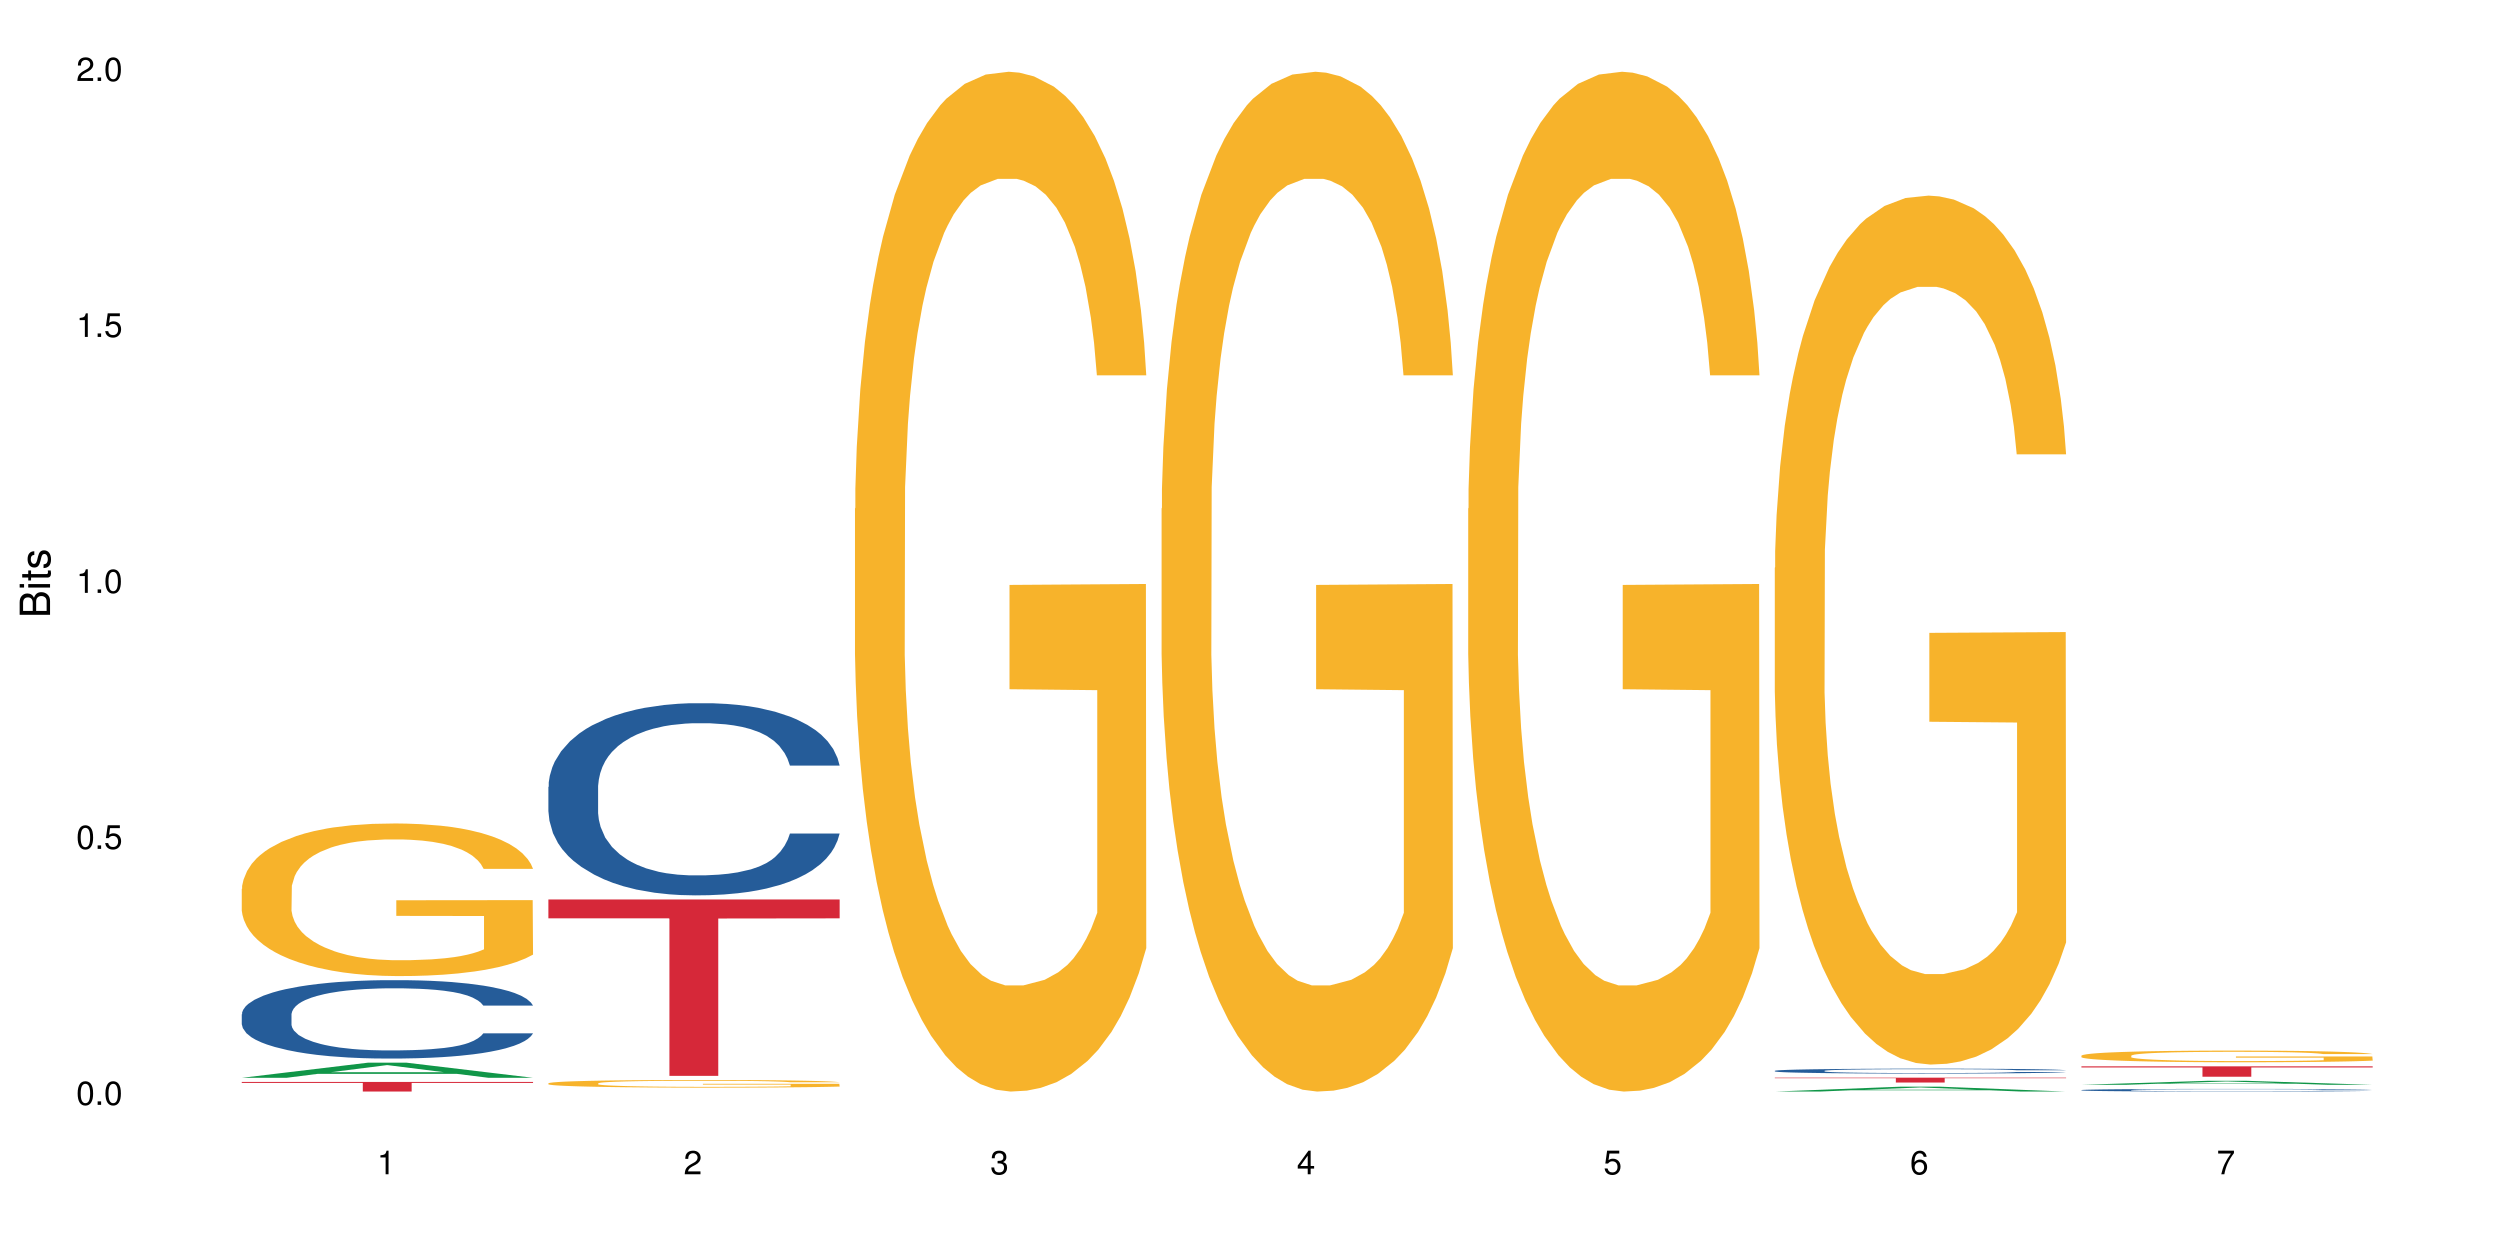 <?xml version="1.0" encoding="UTF-8"?>
<svg xmlns="http://www.w3.org/2000/svg" xmlns:xlink="http://www.w3.org/1999/xlink" width="720pt" height="360pt" viewBox="0 0 720 360" version="1.1">
<defs>
<g>
<symbol overflow="visible" id="glyph0-0">
<path style="stroke:none;" d=""/>
</symbol>
<symbol overflow="visible" id="glyph0-1">
<path style="stroke:none;" d="M 2.641 -6.797 C 2 -6.797 1.422 -6.531 1.078 -6.047 C 0.641 -5.453 0.406 -4.547 0.406 -3.297 C 0.406 -1 1.188 0.219 2.641 0.219 C 4.078 0.219 4.859 -1 4.859 -3.234 C 4.859 -4.562 4.656 -5.438 4.203 -6.047 C 3.844 -6.531 3.281 -6.797 2.641 -6.797 Z M 2.641 -6.047 C 3.547 -6.047 4 -5.125 4 -3.312 C 4 -1.375 3.562 -0.484 2.625 -0.484 C 1.734 -0.484 1.281 -1.422 1.281 -3.281 C 1.281 -5.141 1.734 -6.047 2.641 -6.047 Z M 2.641 -6.047 "/>
</symbol>
<symbol overflow="visible" id="glyph0-2">
<path style="stroke:none;" d="M 1.828 -1 L 0.828 -1 L 0.828 0 L 1.828 0 Z M 1.828 -1 "/>
</symbol>
<symbol overflow="visible" id="glyph0-3">
<path style="stroke:none;" d="M 4.562 -6.797 L 1.062 -6.797 L 0.547 -3.094 L 1.328 -3.094 C 1.719 -3.562 2.047 -3.734 2.578 -3.734 C 3.484 -3.734 4.062 -3.109 4.062 -2.094 C 4.062 -1.125 3.484 -0.531 2.578 -0.531 C 1.828 -0.531 1.375 -0.906 1.188 -1.672 L 0.328 -1.672 C 0.453 -1.109 0.547 -0.844 0.75 -0.594 C 1.125 -0.078 1.828 0.219 2.594 0.219 C 3.969 0.219 4.922 -0.781 4.922 -2.219 C 4.922 -3.562 4.031 -4.484 2.719 -4.484 C 2.25 -4.484 1.859 -4.359 1.469 -4.062 L 1.734 -5.969 L 4.562 -5.969 Z M 4.562 -6.797 "/>
</symbol>
<symbol overflow="visible" id="glyph0-4">
<path style="stroke:none;" d="M 2.484 -4.844 L 2.484 0 L 3.328 0 L 3.328 -6.797 L 2.766 -6.797 C 2.469 -5.75 2.281 -5.609 0.984 -5.453 L 0.984 -4.844 Z M 2.484 -4.844 "/>
</symbol>
<symbol overflow="visible" id="glyph0-5">
<path style="stroke:none;" d="M 4.859 -0.828 L 1.281 -0.828 C 1.359 -1.391 1.672 -1.75 2.5 -2.234 L 3.469 -2.75 C 4.406 -3.266 4.906 -3.969 4.906 -4.812 C 4.906 -5.375 4.672 -5.906 4.266 -6.266 C 3.859 -6.625 3.375 -6.797 2.719 -6.797 C 1.859 -6.797 1.219 -6.5 0.844 -5.922 C 0.609 -5.562 0.5 -5.125 0.484 -4.438 L 1.328 -4.438 C 1.359 -4.906 1.406 -5.188 1.531 -5.406 C 1.75 -5.812 2.188 -6.062 2.703 -6.062 C 3.469 -6.062 4.031 -5.516 4.031 -4.781 C 4.031 -4.25 3.719 -3.797 3.125 -3.438 L 2.234 -2.938 C 0.812 -2.141 0.406 -1.5 0.328 0 L 4.859 0 Z M 4.859 -0.828 "/>
</symbol>
<symbol overflow="visible" id="glyph0-6">
<path style="stroke:none;" d="M 2.125 -3.125 L 2.578 -3.125 C 3.516 -3.125 3.984 -2.703 3.984 -1.891 C 3.984 -1.031 3.469 -0.531 2.578 -0.531 C 1.656 -0.531 1.203 -0.984 1.156 -1.969 L 0.312 -1.969 C 0.344 -1.422 0.438 -1.078 0.609 -0.766 C 0.953 -0.109 1.625 0.219 2.547 0.219 C 3.953 0.219 4.859 -0.609 4.859 -1.906 C 4.859 -2.766 4.516 -3.25 3.703 -3.516 C 4.344 -3.766 4.656 -4.25 4.656 -4.938 C 4.656 -6.109 3.875 -6.797 2.578 -6.797 C 1.203 -6.797 0.484 -6.047 0.453 -4.609 L 1.297 -4.609 C 1.312 -5.016 1.344 -5.25 1.453 -5.453 C 1.641 -5.828 2.062 -6.062 2.594 -6.062 C 3.344 -6.062 3.797 -5.625 3.797 -4.906 C 3.797 -4.422 3.609 -4.141 3.25 -3.984 C 3.016 -3.891 2.719 -3.844 2.125 -3.844 Z M 2.125 -3.125 "/>
</symbol>
<symbol overflow="visible" id="glyph0-7">
<path style="stroke:none;" d="M 3.141 -1.625 L 3.141 0 L 3.984 0 L 3.984 -1.625 L 4.984 -1.625 L 4.984 -2.391 L 3.984 -2.391 L 3.984 -6.797 L 3.359 -6.797 L 0.266 -2.516 L 0.266 -1.625 Z M 3.141 -2.391 L 1 -2.391 L 3.141 -5.359 Z M 3.141 -2.391 "/>
</symbol>
<symbol overflow="visible" id="glyph0-8">
<path style="stroke:none;" d="M 4.781 -5.031 C 4.609 -6.141 3.891 -6.797 2.844 -6.797 C 2.094 -6.797 1.422 -6.438 1.031 -5.828 C 0.609 -5.172 0.406 -4.344 0.406 -3.094 C 0.406 -1.953 0.578 -1.234 0.984 -0.625 C 1.359 -0.078 1.953 0.219 2.703 0.219 C 3.984 0.219 4.922 -0.734 4.922 -2.078 C 4.922 -3.344 4.062 -4.234 2.844 -4.234 C 2.172 -4.234 1.641 -3.969 1.281 -3.469 C 1.281 -5.125 1.828 -6.047 2.797 -6.047 C 3.391 -6.047 3.797 -5.672 3.938 -5.031 Z M 2.734 -3.484 C 3.547 -3.484 4.062 -2.922 4.062 -2 C 4.062 -1.156 3.484 -0.531 2.703 -0.531 C 1.922 -0.531 1.328 -1.188 1.328 -2.047 C 1.328 -2.891 1.906 -3.484 2.734 -3.484 Z M 2.734 -3.484 "/>
</symbol>
<symbol overflow="visible" id="glyph0-9">
<path style="stroke:none;" d="M 4.984 -6.797 L 0.438 -6.797 L 0.438 -5.969 L 4.109 -5.969 C 2.5 -3.656 1.828 -2.234 1.328 0 L 2.219 0 C 2.594 -2.172 3.453 -4.047 4.984 -6.094 Z M 4.984 -6.797 "/>
</symbol>
<symbol overflow="visible" id="glyph1-0">
<path style="stroke:none;" d=""/>
</symbol>
<symbol overflow="visible" id="glyph1-1">
<path style="stroke:none;" d="M 0 -0.953 L 0 -4.891 C 0 -5.719 -0.234 -6.344 -0.734 -6.797 C -1.188 -7.234 -1.812 -7.469 -2.5 -7.469 C -3.547 -7.469 -4.188 -7 -4.625 -5.875 C -4.984 -6.672 -5.641 -7.094 -6.531 -7.094 C -7.156 -7.094 -7.734 -6.859 -8.141 -6.391 C -8.562 -5.938 -8.75 -5.344 -8.75 -4.5 L -8.75 -0.953 Z M -4.984 -2.062 L -7.766 -2.062 L -7.766 -4.219 C -7.766 -4.844 -7.688 -5.203 -7.453 -5.5 C -7.219 -5.812 -6.859 -5.969 -6.375 -5.969 C -5.906 -5.969 -5.531 -5.812 -5.297 -5.5 C -5.062 -5.203 -4.984 -4.844 -4.984 -4.219 Z M -0.984 -2.062 L -4 -2.062 L -4 -4.781 C -4 -5.328 -3.859 -5.688 -3.578 -5.953 C -3.297 -6.219 -2.922 -6.359 -2.484 -6.359 C -2.062 -6.359 -1.688 -6.219 -1.406 -5.953 C -1.109 -5.688 -0.984 -5.328 -0.984 -4.781 Z M -0.984 -2.062 "/>
</symbol>
<symbol overflow="visible" id="glyph1-2">
<path style="stroke:none;" d="M -6.281 -1.797 L -6.281 -0.797 L 0 -0.797 L 0 -1.797 Z M -8.75 -1.797 L -8.75 -0.797 L -7.484 -0.797 L -7.484 -1.797 Z M -8.75 -1.797 "/>
</symbol>
<symbol overflow="visible" id="glyph1-3">
<path style="stroke:none;" d="M -6.281 -3.047 L -6.281 -2.016 L -8.016 -2.016 L -8.016 -1.016 L -6.281 -1.016 L -6.281 -0.172 L -5.469 -0.172 L -5.469 -1.016 L -0.719 -1.016 C -0.078 -1.016 0.281 -1.453 0.281 -2.234 C 0.281 -2.469 0.25 -2.719 0.188 -3.047 L -0.641 -3.047 C -0.609 -2.922 -0.594 -2.766 -0.594 -2.562 C -0.594 -2.141 -0.719 -2.016 -1.156 -2.016 L -5.469 -2.016 L -5.469 -3.047 Z M -6.281 -3.047 "/>
</symbol>
<symbol overflow="visible" id="glyph1-4">
<path style="stroke:none;" d="M -4.531 -5.25 C -5.766 -5.25 -6.469 -4.422 -6.469 -2.969 C -6.469 -1.516 -5.719 -0.562 -4.547 -0.562 C -3.562 -0.562 -3.094 -1.062 -2.734 -2.562 L -2.516 -3.484 C -2.344 -4.188 -2.094 -4.469 -1.625 -4.469 C -1.047 -4.469 -0.641 -3.875 -0.641 -3 C -0.641 -2.453 -0.797 -2 -1.062 -1.75 C -1.25 -1.594 -1.422 -1.531 -1.875 -1.469 L -1.875 -0.406 C -0.422 -0.453 0.281 -1.266 0.281 -2.922 C 0.281 -4.5 -0.5 -5.516 -1.719 -5.516 C -2.656 -5.516 -3.172 -4.984 -3.469 -3.734 L -3.703 -2.766 C -3.891 -1.953 -4.156 -1.609 -4.594 -1.609 C -5.172 -1.609 -5.547 -2.125 -5.547 -2.938 C -5.547 -3.75 -5.203 -4.172 -4.531 -4.203 Z M -4.531 -5.25 "/>
</symbol>
</g>
</defs>
<g id="surface16778">
<rect x="0" y="0" width="720" height="360" style="fill:rgb(100%,100%,100%);fill-opacity:1;stroke:none;"/>
<path style=" stroke:none;fill-rule:nonzero;fill:rgb(6.275%,58.824%,28.235%);fill-opacity:1;" d="M 69.629 310.406 L 69.719 310.402 L 106.016 306.047 L 117.039 306.047 L 153.516 310.41 L 140.703 310.41 L 131.559 309.273 L 91.496 309.273 L 82.535 310.406 L 69.629 310.406 L 95.352 308.801 L 127.887 308.797 L 111.664 306.762 L 111.484 306.758 L 111.305 306.77 L 95.262 308.797 L 95.352 308.801 Z M 69.629 310.406 "/>
<path style=" stroke:none;fill-rule:nonzero;fill:rgb(14.51%,36.078%,60%);fill-opacity:1;" d="M 69.629 292.117 L 69.73 292.094 L 69.73 291.598 L 70.039 290.816 L 70.754 289.824 L 71.473 289.145 L 73.312 287.926 L 75.871 286.75 L 78.531 285.844 L 80.473 285.305 L 82.211 284.895 L 86.203 284.129 L 88.762 283.738 L 91.523 283.387 L 94.898 283.035 L 97.352 282.828 L 102.879 282.5 L 106.969 282.355 L 110.141 282.293 L 116.996 282.293 L 121.086 282.375 L 124.055 282.477 L 127.328 282.645 L 130.09 282.828 L 134.898 283.285 L 139.195 283.859 L 141.141 284.191 L 144.207 284.832 L 146.562 285.449 L 148.199 285.988 L 150.039 286.75 L 151.676 287.68 L 152.902 288.73 L 153.516 289.617 L 139.195 289.617 L 138.48 288.793 L 137.66 288.152 L 136.125 287.309 L 134.59 286.707 L 132.441 286.109 L 130.5 285.719 L 127.84 285.328 L 125.488 285.078 L 123.031 284.895 L 120.68 284.77 L 116.176 284.645 L 110.961 284.645 L 109.016 284.688 L 105.027 284.852 L 102.879 284.996 L 99.809 285.285 L 97.66 285.555 L 95.102 285.965 L 93.363 286.316 L 91.215 286.852 L 89.68 287.328 L 87.941 288.008 L 86.918 288.523 L 85.996 289.102 L 85.18 289.785 L 84.566 290.504 L 84.156 291.27 L 83.953 292.012 L 83.953 295.211 L 84.156 295.953 L 84.668 296.82 L 85.996 298.078 L 87.941 299.172 L 90.191 300.039 L 92.34 300.66 L 93.566 300.949 L 95.203 301.277 L 97.762 301.691 L 101.445 302.102 L 103.594 302.27 L 106.867 302.434 L 110.242 302.516 L 114.746 302.516 L 118.734 302.434 L 121.395 302.332 L 124.156 302.164 L 127.941 301.812 L 130.293 301.484 L 132.34 301.094 L 133.875 300.699 L 134.898 300.371 L 136.434 299.73 L 137.66 299.027 L 138.582 298.305 L 139.195 297.605 L 153.516 297.605 L 152.902 298.43 L 151.984 299.234 L 151.062 299.832 L 149.629 300.555 L 147.992 301.195 L 145.641 301.918 L 143.695 302.391 L 141.141 302.906 L 138.785 303.301 L 136.227 303.652 L 132.441 304.062 L 129.988 304.27 L 127.328 304.457 L 124.156 304.621 L 120.168 304.766 L 115.871 304.848 L 111.879 304.867 L 107.582 304.828 L 104.414 304.746 L 100.219 304.559 L 95 304.188 L 91.215 303.797 L 88.25 303.402 L 85.691 302.992 L 82.828 302.434 L 79.145 301.527 L 76.895 300.824 L 75.359 300.246 L 73.621 299.441 L 72.391 298.719 L 70.961 297.562 L 69.938 296.098 L 69.629 294.965 Z M 69.629 292.117 "/>
<path style=" stroke:none;fill-rule:nonzero;fill:rgb(96.863%,70.196%,16.863%);fill-opacity:1;" d="M 69.629 255.984 L 69.73 255.945 L 69.73 255.141 L 70.141 253.336 L 71.164 250.848 L 72.492 248.797 L 73.926 247.191 L 74.848 246.352 L 76.383 245.145 L 77.711 244.262 L 81.086 242.457 L 85.383 240.77 L 87.738 240.047 L 90.398 239.367 L 94.184 238.602 L 95.922 238.32 L 101.242 237.68 L 107.277 237.277 L 113.926 237.156 L 116.996 237.199 L 121.191 237.359 L 126.918 237.801 L 130.191 238.199 L 132.75 238.602 L 135.41 239.125 L 138.684 239.926 L 141.754 240.891 L 144.207 241.855 L 146.664 243.059 L 148.711 244.344 L 150.449 245.746 L 151.984 247.434 L 152.902 248.84 L 153.516 250.242 L 139.297 250.242 L 138.48 248.84 L 137.559 247.754 L 136.023 246.43 L 134.488 245.469 L 132.953 244.703 L 130.09 243.66 L 127.637 243.02 L 124.566 242.457 L 121.598 242.094 L 118.223 241.855 L 116.176 241.773 L 110.754 241.773 L 105.844 242.055 L 102.98 242.375 L 100.934 242.695 L 98.07 243.301 L 96.332 243.781 L 95.309 244.102 L 92.238 245.348 L 90.191 246.469 L 89.066 247.234 L 87.633 248.438 L 86.613 249.52 L 85.484 251.125 L 84.871 252.332 L 84.055 255.062 L 83.953 262.285 L 84.258 263.812 L 84.871 265.457 L 85.691 266.902 L 86.918 268.43 L 88.145 269.594 L 90.293 271.156 L 92.137 272.203 L 93.566 272.883 L 96.332 273.969 L 97.457 274.328 L 100.117 275.051 L 102.879 275.613 L 106.254 276.094 L 108.812 276.336 L 112.902 276.535 L 118.121 276.535 L 124.258 276.297 L 128.145 275.977 L 130.805 275.652 L 132.547 275.371 L 134.695 274.93 L 136.227 274.531 L 137.66 274.09 L 139.398 273.406 L 139.398 263.812 L 114.133 263.773 L 114.133 259.277 L 153.414 259.234 L 153.516 274.93 L 151.367 276.016 L 148.711 277.059 L 146.152 277.863 L 143.492 278.543 L 139.707 279.309 L 136.637 279.789 L 131.93 280.352 L 127.637 280.711 L 123.133 280.953 L 119.145 281.074 L 114.438 281.113 L 110.242 281.031 L 105.742 280.793 L 102.16 280.473 L 98.887 280.07 L 95.613 279.547 L 91.523 278.703 L 88.863 278.023 L 86.102 277.18 L 83.336 276.176 L 80.883 275.094 L 79.246 274.25 L 77.609 273.285 L 75.871 272.082 L 74.234 270.715 L 73.004 269.473 L 71.879 268.066 L 71.062 266.742 L 70.242 264.938 L 69.832 263.492 L 69.629 262.246 Z M 69.629 255.984 "/>
<path style=" stroke:none;fill-rule:nonzero;fill:rgb(83.922%,15.686%,22.353%);fill-opacity:1;" d="M 69.629 311.59 L 153.516 311.59 L 153.516 311.887 L 118.555 311.891 L 118.555 314.371 L 104.488 314.371 L 104.488 311.895 L 104.285 311.887 L 69.629 311.887 Z M 69.629 311.59 "/>
<path style=" stroke:none;fill-rule:nonzero;fill:rgb(14.51%,36.078%,60%);fill-opacity:1;" d="M 157.934 226.613 L 158.035 226.562 L 158.035 225.348 L 158.344 223.426 L 159.059 221 L 159.773 219.332 L 161.617 216.348 L 164.172 213.465 L 166.832 211.238 L 168.777 209.926 L 170.516 208.914 L 174.504 207.043 L 177.062 206.082 L 179.824 205.223 L 183.203 204.359 L 185.656 203.855 L 191.18 203.047 L 195.273 202.691 L 198.445 202.539 L 205.297 202.539 L 209.391 202.742 L 212.359 202.996 L 215.633 203.398 L 218.395 203.855 L 223.203 204.969 L 227.5 206.383 L 229.441 207.191 L 232.512 208.762 L 234.863 210.277 L 236.5 211.594 L 238.344 213.465 L 239.98 215.738 L 241.207 218.32 L 241.82 220.492 L 227.5 220.492 L 226.781 218.469 L 225.965 216.902 L 224.43 214.828 L 222.895 213.363 L 220.746 211.895 L 218.801 210.934 L 216.145 209.977 L 213.789 209.367 L 211.336 208.914 L 208.98 208.609 L 204.48 208.305 L 199.262 208.305 L 197.32 208.406 L 193.328 208.812 L 191.18 209.164 L 188.113 209.875 L 185.965 210.531 L 183.406 211.543 L 181.668 212.402 L 179.52 213.719 L 177.984 214.879 L 176.246 216.551 L 175.223 217.812 L 174.301 219.23 L 173.484 220.898 L 172.867 222.668 L 172.461 224.539 L 172.254 226.359 L 172.254 234.199 L 172.461 236.02 L 172.973 238.145 L 174.301 241.227 L 176.246 243.906 L 178.496 246.031 L 180.645 247.551 L 181.871 248.258 L 183.508 249.066 L 186.066 250.078 L 189.75 251.09 L 191.898 251.492 L 195.172 251.898 L 198.547 252.102 L 203.047 252.102 L 207.039 251.898 L 209.699 251.645 L 212.461 251.242 L 216.246 250.383 L 218.598 249.57 L 220.645 248.609 L 222.18 247.652 L 223.203 246.84 L 224.734 245.273 L 225.965 243.555 L 226.883 241.785 L 227.5 240.066 L 241.82 240.066 L 241.207 242.086 L 240.285 244.059 L 239.367 245.527 L 237.934 247.297 L 236.297 248.863 L 233.945 250.633 L 232 251.797 L 229.441 253.062 L 227.09 254.023 L 224.531 254.883 L 220.746 255.895 L 218.293 256.398 L 215.633 256.855 L 212.461 257.258 L 208.469 257.613 L 204.172 257.816 L 200.184 257.867 L 195.887 257.766 L 192.715 257.562 L 188.52 257.105 L 183.305 256.195 L 179.52 255.234 L 176.551 254.273 L 173.992 253.266 L 171.129 251.898 L 167.445 249.672 L 165.195 247.953 L 163.66 246.539 L 161.922 244.566 L 160.695 242.797 L 159.262 239.965 L 158.238 236.371 L 157.934 233.59 Z M 157.934 226.613 "/>
<path style=" stroke:none;fill-rule:nonzero;fill:rgb(96.863%,70.196%,16.863%);fill-opacity:1;" d="M 157.934 311.977 L 158.035 311.977 L 158.035 311.934 L 158.445 311.844 L 159.469 311.719 L 160.797 311.617 L 162.23 311.535 L 163.148 311.492 L 164.684 311.43 L 166.016 311.387 L 169.391 311.297 L 173.688 311.211 L 176.039 311.176 L 178.699 311.141 L 182.484 311.102 L 184.223 311.09 L 189.543 311.055 L 195.578 311.035 L 202.23 311.031 L 205.297 311.031 L 209.492 311.039 L 215.223 311.062 L 218.496 311.082 L 221.055 311.102 L 223.715 311.129 L 226.988 311.168 L 230.055 311.219 L 232.512 311.266 L 234.965 311.328 L 237.012 311.391 L 238.75 311.461 L 240.285 311.547 L 241.207 311.617 L 241.82 311.688 L 227.602 311.688 L 226.781 311.617 L 225.863 311.562 L 224.328 311.496 L 222.793 311.449 L 221.258 311.41 L 218.395 311.355 L 215.938 311.324 L 212.867 311.297 L 209.902 311.277 L 206.527 311.266 L 204.48 311.262 L 199.059 311.262 L 194.148 311.277 L 191.285 311.293 L 189.238 311.309 L 186.371 311.34 L 184.633 311.363 L 183.609 311.379 L 180.543 311.441 L 178.496 311.5 L 177.371 311.535 L 175.938 311.598 L 174.914 311.652 L 173.789 311.73 L 173.176 311.793 L 172.355 311.93 L 172.254 312.293 L 172.562 312.371 L 173.176 312.453 L 173.992 312.527 L 175.223 312.602 L 176.449 312.66 L 178.598 312.738 L 180.438 312.793 L 181.871 312.828 L 184.633 312.883 L 185.758 312.898 L 188.418 312.938 L 191.18 312.965 L 194.559 312.988 L 197.113 313 L 201.207 313.012 L 206.426 313.012 L 212.562 313 L 216.449 312.98 L 219.109 312.965 L 220.848 312.953 L 222.996 312.93 L 224.531 312.91 L 225.965 312.887 L 227.703 312.852 L 227.703 312.371 L 202.434 312.367 L 202.434 312.141 L 241.719 312.141 L 241.82 312.93 L 239.672 312.984 L 237.012 313.035 L 234.453 313.078 L 231.797 313.113 L 228.012 313.148 L 224.941 313.176 L 220.234 313.203 L 215.938 313.219 L 211.438 313.234 L 207.445 313.238 L 202.742 313.242 L 198.547 313.238 L 194.047 313.223 L 190.465 313.207 L 187.191 313.188 L 183.918 313.16 L 179.824 313.121 L 177.164 313.086 L 174.402 313.043 L 171.641 312.992 L 169.188 312.938 L 167.551 312.895 L 165.914 312.848 L 164.172 312.785 L 162.535 312.719 L 161.309 312.656 L 160.184 312.586 L 159.363 312.52 L 158.547 312.426 L 158.137 312.355 L 157.934 312.293 Z M 157.934 311.977 "/>
<path style=" stroke:none;fill-rule:nonzero;fill:rgb(83.922%,15.686%,22.353%);fill-opacity:1;" d="M 157.934 259.047 L 241.82 259.047 L 241.82 264.484 L 206.859 264.531 L 206.859 309.852 L 192.793 309.852 L 192.793 264.578 L 192.59 264.484 L 157.934 264.484 Z M 157.934 259.047 "/>
<path style=" stroke:none;fill-rule:nonzero;fill:rgb(96.863%,70.196%,16.863%);fill-opacity:1;" d="M 246.234 146.461 L 246.34 146.191 L 246.34 140.828 L 246.746 128.758 L 247.77 112.129 L 249.102 98.449 L 250.531 87.719 L 251.453 82.086 L 252.988 74.039 L 254.316 68.141 L 257.695 56.07 L 261.992 44.805 L 264.344 39.977 L 267.004 35.414 L 270.789 30.32 L 272.527 28.441 L 277.848 24.148 L 283.883 21.469 L 290.531 20.664 L 293.602 20.93 L 297.797 22.004 L 303.523 24.953 L 306.801 27.637 L 309.355 30.32 L 312.016 33.805 L 315.289 39.172 L 318.359 45.609 L 320.812 52.047 L 323.27 60.094 L 325.316 68.676 L 327.055 78.062 L 328.59 89.328 L 329.512 98.715 L 330.125 108.105 L 315.902 108.105 L 315.086 98.715 L 314.164 91.477 L 312.629 82.625 L 311.094 76.188 L 309.562 71.09 L 306.695 64.117 L 304.242 59.824 L 301.172 56.07 L 298.207 53.656 L 294.828 52.047 L 292.785 51.508 L 287.363 51.508 L 282.449 53.387 L 279.586 55.531 L 277.539 57.68 L 274.676 61.703 L 272.938 64.922 L 271.914 67.066 L 268.844 75.383 L 266.797 82.891 L 265.672 87.988 L 264.242 96.035 L 263.219 103.277 L 262.094 114.004 L 261.48 122.051 L 260.66 140.293 L 260.559 188.574 L 260.863 198.766 L 261.48 209.762 L 262.297 219.418 L 263.523 229.609 L 264.754 237.391 L 266.902 247.852 L 268.742 254.824 L 270.176 259.383 L 272.938 266.625 L 274.062 269.039 L 276.723 273.867 L 279.484 277.625 L 282.859 280.844 L 285.418 282.453 L 289.512 283.793 L 294.727 283.793 L 300.867 282.184 L 304.754 280.039 L 307.414 277.891 L 309.152 276.016 L 311.301 273.062 L 312.836 270.383 L 314.266 267.43 L 316.008 262.871 L 316.008 198.766 L 290.738 198.496 L 290.738 168.457 L 330.023 168.188 L 330.125 273.062 L 327.977 280.305 L 325.316 287.281 L 322.758 292.645 L 320.098 297.203 L 316.312 302.301 L 313.242 305.52 L 308.539 309.273 L 304.242 311.688 L 299.738 313.297 L 295.75 314.102 L 291.043 314.371 L 286.852 313.836 L 282.348 312.227 L 278.77 310.078 L 275.496 307.398 L 272.223 303.91 L 268.129 298.277 L 265.469 293.719 L 262.707 288.086 L 259.945 281.379 L 257.488 274.137 L 255.852 268.504 L 254.215 262.066 L 252.477 254.02 L 250.84 244.898 L 249.613 236.586 L 248.488 227.195 L 247.668 218.344 L 246.852 206.277 L 246.441 196.621 L 246.234 188.305 Z M 246.234 146.461 "/>
<path style=" stroke:none;fill-rule:nonzero;fill:rgb(96.863%,70.196%,16.863%);fill-opacity:1;" d="M 334.539 146.461 L 334.641 146.191 L 334.641 140.828 L 335.051 128.758 L 336.074 112.129 L 337.402 98.449 L 338.836 87.719 L 339.758 82.086 L 341.293 74.039 L 342.621 68.141 L 345.996 56.07 L 350.293 44.805 L 352.648 39.977 L 355.305 35.414 L 359.09 30.32 L 360.832 28.441 L 366.152 24.148 L 372.188 21.469 L 378.836 20.664 L 381.906 20.93 L 386.102 22.004 L 391.828 24.953 L 395.102 27.637 L 397.66 30.32 L 400.32 33.805 L 403.594 39.172 L 406.664 45.609 L 409.117 52.047 L 411.574 60.094 L 413.617 68.676 L 415.359 78.062 L 416.895 89.328 L 417.812 98.715 L 418.426 108.105 L 404.207 108.105 L 403.391 98.715 L 402.469 91.477 L 400.934 82.625 L 399.398 76.188 L 397.863 71.09 L 395 64.117 L 392.543 59.824 L 389.477 56.07 L 386.508 53.656 L 383.133 52.047 L 381.086 51.508 L 375.664 51.508 L 370.754 53.387 L 367.891 55.531 L 365.844 57.68 L 362.98 61.703 L 361.238 64.922 L 360.219 67.066 L 357.148 75.383 L 355.102 82.891 L 353.977 87.988 L 352.543 96.035 L 351.52 103.277 L 350.395 114.004 L 349.781 122.051 L 348.965 140.293 L 348.863 188.574 L 349.168 198.766 L 349.781 209.762 L 350.602 219.418 L 351.828 229.609 L 353.055 237.391 L 355.203 247.852 L 357.047 254.824 L 358.477 259.383 L 361.238 266.625 L 362.367 269.039 L 365.023 273.867 L 367.789 277.625 L 371.164 280.844 L 373.723 282.453 L 377.812 283.793 L 383.031 283.793 L 389.168 282.184 L 393.055 280.039 L 395.715 277.891 L 397.457 276.016 L 399.605 273.062 L 401.137 270.383 L 402.57 267.43 L 404.309 262.871 L 404.309 198.766 L 379.039 198.496 L 379.039 168.457 L 418.324 168.188 L 418.426 273.062 L 416.277 280.305 L 413.617 287.281 L 411.062 292.645 L 408.402 297.203 L 404.617 302.301 L 401.547 305.52 L 396.84 309.273 L 392.543 311.688 L 388.043 313.297 L 384.055 314.102 L 379.348 314.371 L 375.152 313.836 L 370.652 312.227 L 367.07 310.078 L 363.797 307.398 L 360.523 303.91 L 356.434 298.277 L 353.773 293.719 L 351.012 288.086 L 348.246 281.379 L 345.793 274.137 L 344.156 268.504 L 342.52 262.066 L 340.781 254.02 L 339.145 244.898 L 337.914 236.586 L 336.789 227.195 L 335.973 218.344 L 335.152 206.277 L 334.742 196.621 L 334.539 188.305 Z M 334.539 146.461 "/>
<path style=" stroke:none;fill-rule:nonzero;fill:rgb(96.863%,70.196%,16.863%);fill-opacity:1;" d="M 422.844 146.461 L 422.945 146.191 L 422.945 140.828 L 423.355 128.758 L 424.375 112.129 L 425.707 98.449 L 427.141 87.719 L 428.059 82.086 L 429.594 74.039 L 430.926 68.141 L 434.301 56.07 L 438.598 44.805 L 440.949 39.977 L 443.609 35.414 L 447.395 30.32 L 449.133 28.441 L 454.453 24.148 L 460.488 21.469 L 467.141 20.664 L 470.207 20.93 L 474.402 22.004 L 480.133 24.953 L 483.406 27.637 L 485.965 30.32 L 488.621 33.805 L 491.898 39.172 L 494.965 45.609 L 497.422 52.047 L 499.875 60.094 L 501.922 68.676 L 503.66 78.062 L 505.195 89.328 L 506.117 98.715 L 506.73 108.105 L 492.512 108.105 L 491.691 98.715 L 490.77 91.477 L 489.238 82.625 L 487.703 76.188 L 486.168 71.09 L 483.305 64.117 L 480.848 59.824 L 477.777 56.07 L 474.812 53.656 L 471.438 52.047 L 469.391 51.508 L 463.969 51.508 L 459.059 53.387 L 456.191 55.531 L 454.148 57.68 L 451.281 61.703 L 449.543 64.922 L 448.52 67.066 L 445.453 75.383 L 443.406 82.891 L 442.281 87.988 L 440.848 96.035 L 439.824 103.277 L 438.699 114.004 L 438.086 122.051 L 437.266 140.293 L 437.164 188.574 L 437.473 198.766 L 438.086 209.762 L 438.902 219.418 L 440.133 229.609 L 441.359 237.391 L 443.508 247.852 L 445.348 254.824 L 446.781 259.383 L 449.543 266.625 L 450.668 269.039 L 453.328 273.867 L 456.09 277.625 L 459.465 280.844 L 462.023 282.453 L 466.117 283.793 L 471.332 283.793 L 477.473 282.184 L 481.359 280.039 L 484.02 277.891 L 485.758 276.016 L 487.906 273.062 L 489.441 270.383 L 490.875 267.43 L 492.613 262.871 L 492.613 198.766 L 467.344 198.496 L 467.344 168.457 L 506.629 168.188 L 506.73 273.062 L 504.582 280.305 L 501.922 287.281 L 499.363 292.645 L 496.703 297.203 L 492.918 302.301 L 489.852 305.52 L 485.145 309.273 L 480.848 311.688 L 476.348 313.297 L 472.355 314.102 L 467.652 314.371 L 463.457 313.836 L 458.957 312.227 L 455.375 310.078 L 452.102 307.398 L 448.828 303.91 L 444.734 298.277 L 442.074 293.719 L 439.312 288.086 L 436.551 281.379 L 434.094 274.137 L 432.457 268.504 L 430.82 262.066 L 429.082 254.02 L 427.445 244.898 L 426.219 236.586 L 425.094 227.195 L 424.273 218.344 L 423.457 206.277 L 423.047 196.621 L 422.844 188.305 Z M 422.844 146.461 "/>
<path style=" stroke:none;fill-rule:nonzero;fill:rgb(6.275%,58.824%,28.235%);fill-opacity:1;" d="M 511.145 314.371 L 511.234 314.367 L 547.531 312.957 L 558.559 312.957 L 595.035 314.371 L 582.219 314.371 L 573.074 314 L 533.016 314 L 524.051 314.371 L 511.145 314.371 L 536.867 313.848 L 569.402 313.848 L 553.18 313.188 L 553 313.188 L 552.82 313.191 L 536.777 313.848 L 536.867 313.848 Z M 511.145 314.371 "/>
<path style=" stroke:none;fill-rule:nonzero;fill:rgb(14.51%,36.078%,60%);fill-opacity:1;" d="M 511.145 308.387 L 511.246 308.387 L 511.246 308.355 L 511.555 308.309 L 512.27 308.246 L 512.988 308.203 L 514.828 308.125 L 517.387 308.051 L 520.047 307.996 L 521.988 307.961 L 523.73 307.938 L 527.719 307.891 L 530.277 307.863 L 533.039 307.844 L 536.414 307.82 L 538.871 307.809 L 544.395 307.785 L 548.484 307.777 L 551.656 307.773 L 558.512 307.773 L 562.605 307.777 L 565.57 307.785 L 568.844 307.797 L 571.605 307.809 L 576.414 307.836 L 580.711 307.871 L 582.656 307.891 L 585.723 307.934 L 588.078 307.973 L 589.715 308.004 L 591.555 308.051 L 593.191 308.109 L 594.422 308.176 L 595.035 308.23 L 580.711 308.23 L 579.996 308.18 L 579.176 308.141 L 577.641 308.086 L 576.109 308.051 L 573.961 308.012 L 572.016 307.988 L 569.355 307.965 L 567.004 307.949 L 564.547 307.938 L 562.195 307.93 L 557.691 307.922 L 550.531 307.922 L 546.543 307.934 L 544.395 307.941 L 541.324 307.961 L 539.176 307.977 L 536.617 308.004 L 534.879 308.027 L 532.73 308.059 L 531.195 308.09 L 529.457 308.133 L 528.434 308.164 L 527.516 308.199 L 526.695 308.242 L 526.082 308.289 L 525.672 308.336 L 525.469 308.383 L 525.469 308.582 L 525.672 308.629 L 526.184 308.684 L 527.516 308.762 L 529.457 308.828 L 531.707 308.883 L 533.855 308.922 L 535.086 308.941 L 536.723 308.961 L 539.277 308.988 L 542.961 309.012 L 545.109 309.023 L 548.383 309.035 L 551.762 309.039 L 556.262 309.039 L 560.25 309.035 L 562.91 309.027 L 565.672 309.016 L 569.457 308.996 L 571.812 308.973 L 573.855 308.949 L 575.391 308.926 L 576.414 308.906 L 577.949 308.863 L 579.176 308.82 L 580.098 308.777 L 580.711 308.73 L 595.035 308.73 L 594.422 308.785 L 593.5 308.832 L 592.578 308.871 L 591.145 308.918 L 589.508 308.957 L 587.156 309 L 585.211 309.031 L 582.656 309.062 L 580.301 309.09 L 577.746 309.109 L 573.961 309.137 L 571.504 309.148 L 568.844 309.16 L 565.672 309.172 L 561.684 309.18 L 557.387 309.184 L 553.398 309.188 L 549.102 309.184 L 545.93 309.18 L 541.734 309.168 L 536.516 309.145 L 532.73 309.121 L 529.766 309.094 L 527.207 309.07 L 524.344 309.035 L 520.66 308.977 L 518.41 308.934 L 516.875 308.898 L 515.137 308.848 L 513.906 308.801 L 512.477 308.73 L 511.453 308.637 L 511.145 308.566 Z M 511.145 308.387 "/>
<path style=" stroke:none;fill-rule:nonzero;fill:rgb(96.863%,70.196%,16.863%);fill-opacity:1;" d="M 511.145 163.523 L 511.246 163.297 L 511.246 158.723 L 511.656 148.441 L 512.68 134.27 L 514.012 122.613 L 515.441 113.473 L 516.363 108.672 L 517.898 101.816 L 519.227 96.789 L 522.605 86.504 L 526.898 76.906 L 529.254 72.789 L 531.914 68.906 L 535.699 64.562 L 537.438 62.965 L 542.758 59.309 L 548.793 57.02 L 555.441 56.336 L 558.512 56.562 L 562.707 57.477 L 568.434 59.992 L 571.707 62.277 L 574.266 64.562 L 576.926 67.535 L 580.199 72.105 L 583.27 77.59 L 585.723 83.074 L 588.18 89.934 L 590.227 97.246 L 591.965 105.246 L 593.5 114.844 L 594.422 122.844 L 595.035 130.844 L 580.812 130.844 L 579.996 122.844 L 579.074 116.672 L 577.539 109.129 L 576.004 103.645 L 574.473 99.301 L 571.605 93.359 L 569.152 89.703 L 566.082 86.504 L 563.117 84.445 L 559.738 83.074 L 557.691 82.617 L 552.27 82.617 L 547.359 84.219 L 544.496 86.047 L 542.449 87.875 L 539.586 91.305 L 537.848 94.047 L 536.824 95.875 L 533.754 102.961 L 531.707 109.359 L 530.582 113.699 L 529.152 120.559 L 528.129 126.727 L 527.004 135.871 L 526.391 142.727 L 525.57 158.266 L 525.469 199.406 L 525.773 208.09 L 526.391 217.461 L 527.207 225.688 L 528.434 234.375 L 529.664 241 L 531.812 249.914 L 533.652 255.855 L 535.086 259.742 L 537.848 265.914 L 538.973 267.969 L 541.633 272.082 L 544.395 275.285 L 547.77 278.027 L 550.328 279.398 L 554.418 280.539 L 559.637 280.539 L 565.773 279.168 L 569.664 277.34 L 572.324 275.512 L 574.062 273.91 L 576.211 271.398 L 577.746 269.113 L 579.176 266.598 L 580.914 262.715 L 580.914 208.09 L 555.648 207.863 L 555.648 182.266 L 594.93 182.035 L 595.035 271.398 L 592.887 277.57 L 590.227 283.512 L 587.668 288.082 L 585.008 291.969 L 581.223 296.309 L 578.152 299.051 L 573.449 302.25 L 569.152 304.309 L 564.648 305.68 L 560.66 306.367 L 555.953 306.594 L 551.762 306.137 L 547.258 304.766 L 543.68 302.938 L 540.402 300.652 L 537.129 297.68 L 533.039 292.883 L 530.379 288.996 L 527.617 284.195 L 524.855 278.484 L 522.398 272.312 L 520.762 267.512 L 519.125 262.027 L 517.387 255.172 L 515.75 247.402 L 514.523 240.316 L 513.395 232.316 L 512.578 224.773 L 511.758 214.488 L 511.352 206.262 L 511.145 199.176 Z M 511.145 163.523 "/>
<path style=" stroke:none;fill-rule:nonzero;fill:rgb(83.922%,15.686%,22.353%);fill-opacity:1;" d="M 511.145 310.367 L 595.035 310.367 L 595.035 310.516 L 560.07 310.52 L 560.07 311.777 L 546.004 311.777 L 546.004 310.52 L 545.801 310.516 L 511.145 310.516 Z M 511.145 310.367 "/>
<path style=" stroke:none;fill-rule:nonzero;fill:rgb(6.275%,58.824%,28.235%);fill-opacity:1;" d="M 599.449 312.422 L 599.539 312.422 L 635.836 311.27 L 646.859 311.27 L 683.336 312.426 L 670.52 312.426 L 661.379 312.121 L 621.316 312.121 L 612.355 312.422 L 599.449 312.422 L 625.172 311.996 L 657.703 311.996 L 641.484 311.457 L 641.125 311.457 L 625.082 311.996 L 625.172 311.996 Z M 599.449 312.422 "/>
<path style=" stroke:none;fill-rule:nonzero;fill:rgb(14.51%,36.078%,60%);fill-opacity:1;" d="M 599.449 313.938 L 599.551 313.938 L 599.551 313.918 L 599.859 313.895 L 600.574 313.859 L 601.289 313.836 L 603.133 313.797 L 605.688 313.754 L 608.348 313.723 L 610.293 313.707 L 612.031 313.691 L 616.023 313.668 L 618.578 313.652 L 621.34 313.641 L 624.719 313.629 L 627.172 313.621 L 632.695 313.609 L 636.789 313.605 L 650.906 313.605 L 653.875 313.609 L 657.148 313.617 L 659.91 313.621 L 664.719 313.637 L 669.016 313.656 L 670.957 313.668 L 674.027 313.691 L 676.379 313.711 L 678.016 313.73 L 679.859 313.754 L 681.496 313.785 L 682.723 313.824 L 683.336 313.852 L 669.016 313.852 L 668.297 313.824 L 667.48 313.805 L 665.945 313.773 L 664.41 313.754 L 662.262 313.734 L 660.32 313.719 L 657.66 313.707 L 655.305 313.699 L 652.852 313.691 L 650.496 313.688 L 645.996 313.684 L 638.836 313.684 L 634.844 313.691 L 632.695 313.695 L 629.629 313.707 L 627.48 313.715 L 624.922 313.727 L 623.184 313.742 L 621.035 313.758 L 619.5 313.773 L 617.762 313.797 L 616.738 313.816 L 615.816 313.836 L 615 313.859 L 614.387 313.883 L 613.977 313.91 L 613.77 313.934 L 613.77 314.043 L 613.977 314.066 L 614.488 314.098 L 615.816 314.141 L 617.762 314.176 L 620.012 314.207 L 622.16 314.227 L 623.387 314.238 L 625.023 314.25 L 627.582 314.262 L 631.266 314.277 L 633.414 314.281 L 636.688 314.289 L 648.555 314.289 L 651.215 314.285 L 653.977 314.277 L 657.762 314.266 L 660.113 314.254 L 662.16 314.242 L 663.695 314.23 L 664.719 314.219 L 666.254 314.195 L 667.48 314.172 L 668.402 314.148 L 669.016 314.125 L 683.336 314.125 L 682.723 314.152 L 681.801 314.18 L 680.883 314.199 L 679.449 314.223 L 677.812 314.246 L 675.461 314.27 L 673.516 314.285 L 670.957 314.305 L 668.605 314.316 L 666.047 314.328 L 662.262 314.344 L 659.809 314.352 L 657.148 314.355 L 653.977 314.363 L 649.988 314.367 L 645.691 314.371 L 637.402 314.371 L 634.23 314.367 L 630.039 314.359 L 624.82 314.348 L 621.035 314.336 L 618.066 314.32 L 615.512 314.309 L 612.645 314.289 L 608.965 314.258 L 606.711 314.234 L 605.18 314.215 L 603.438 314.188 L 602.211 314.16 L 600.777 314.121 L 599.754 314.074 L 599.449 314.035 Z M 599.449 313.938 "/>
<path style=" stroke:none;fill-rule:nonzero;fill:rgb(96.863%,70.196%,16.863%);fill-opacity:1;" d="M 599.449 304.012 L 599.551 304.012 L 599.551 303.949 L 599.961 303.812 L 600.984 303.621 L 602.312 303.465 L 603.746 303.34 L 604.668 303.277 L 606.199 303.184 L 607.531 303.117 L 610.906 302.98 L 615.203 302.852 L 617.555 302.793 L 620.215 302.742 L 624 302.684 L 625.742 302.664 L 631.059 302.613 L 637.098 302.582 L 643.746 302.574 L 646.816 302.578 L 651.008 302.59 L 656.738 302.621 L 660.012 302.652 L 662.57 302.684 L 665.23 302.723 L 668.504 302.785 L 671.57 302.859 L 674.027 302.934 L 676.484 303.023 L 678.527 303.121 L 680.27 303.23 L 681.801 303.359 L 682.723 303.469 L 683.336 303.574 L 669.117 303.574 L 668.297 303.469 L 667.379 303.383 L 665.844 303.281 L 664.309 303.207 L 662.773 303.152 L 659.91 303.07 L 657.453 303.023 L 654.387 302.98 L 651.418 302.949 L 648.043 302.934 L 645.996 302.926 L 640.574 302.926 L 635.664 302.949 L 632.801 302.973 L 630.754 302.996 L 627.891 303.043 L 626.148 303.078 L 625.125 303.105 L 622.059 303.199 L 620.012 303.285 L 618.887 303.344 L 617.453 303.438 L 616.43 303.52 L 615.305 303.641 L 614.691 303.734 L 613.875 303.941 L 613.77 304.496 L 614.078 304.613 L 614.691 304.738 L 615.512 304.848 L 616.738 304.965 L 617.965 305.055 L 620.113 305.176 L 621.957 305.254 L 623.387 305.305 L 626.148 305.391 L 627.273 305.418 L 629.934 305.473 L 632.695 305.516 L 636.074 305.551 L 638.629 305.57 L 642.723 305.586 L 647.941 305.586 L 654.078 305.566 L 657.965 305.543 L 660.625 305.52 L 662.363 305.496 L 664.512 305.461 L 666.047 305.434 L 667.48 305.398 L 669.219 305.348 L 669.219 304.613 L 643.949 304.609 L 643.949 304.266 L 683.234 304.262 L 683.336 305.461 L 681.188 305.547 L 678.527 305.625 L 675.973 305.688 L 673.312 305.738 L 669.527 305.797 L 666.457 305.836 L 661.75 305.879 L 657.453 305.906 L 652.953 305.922 L 648.965 305.934 L 644.258 305.938 L 640.062 305.93 L 635.562 305.91 L 631.98 305.887 L 628.707 305.855 L 625.434 305.816 L 621.34 305.75 L 618.684 305.699 L 615.918 305.633 L 613.156 305.559 L 610.703 305.477 L 609.066 305.41 L 607.43 305.336 L 605.688 305.246 L 604.051 305.141 L 602.824 305.047 L 601.699 304.938 L 600.883 304.836 L 600.062 304.699 L 599.652 304.586 L 599.449 304.492 Z M 599.449 304.012 "/>
<path style=" stroke:none;fill-rule:nonzero;fill:rgb(83.922%,15.686%,22.353%);fill-opacity:1;" d="M 599.449 307.113 L 683.336 307.113 L 683.336 307.434 L 648.375 307.438 L 648.375 310.09 L 634.309 310.09 L 634.309 307.438 L 634.105 307.434 L 599.449 307.434 Z M 599.449 307.113 "/>
<g style="fill:rgb(0%,0%,0%);fill-opacity:1;">
  <use xlink:href="#glyph0-1" x="21.957" y="318.198"/>
  <use xlink:href="#glyph0-2" x="27.291" y="318.198"/>
  <use xlink:href="#glyph0-1" x="29.958" y="318.198"/>
</g>
<g style="fill:rgb(0%,0%,0%);fill-opacity:1;">
  <use xlink:href="#glyph0-1" x="21.957" y="244.476"/>
  <use xlink:href="#glyph0-2" x="27.291" y="244.476"/>
  <use xlink:href="#glyph0-3" x="29.958" y="244.476"/>
</g>
<g style="fill:rgb(0%,0%,0%);fill-opacity:1;">
  <use xlink:href="#glyph0-4" x="21.957" y="170.753"/>
  <use xlink:href="#glyph0-2" x="27.291" y="170.753"/>
  <use xlink:href="#glyph0-1" x="29.958" y="170.753"/>
</g>
<g style="fill:rgb(0%,0%,0%);fill-opacity:1;">
  <use xlink:href="#glyph0-4" x="21.957" y="97.034"/>
  <use xlink:href="#glyph0-2" x="27.291" y="97.034"/>
  <use xlink:href="#glyph0-3" x="29.958" y="97.034"/>
</g>
<g style="fill:rgb(0%,0%,0%);fill-opacity:1;">
  <use xlink:href="#glyph0-5" x="21.957" y="23.312"/>
  <use xlink:href="#glyph0-2" x="27.291" y="23.312"/>
  <use xlink:href="#glyph0-1" x="29.958" y="23.312"/>
</g>
<g style="fill:rgb(0%,0%,0%);fill-opacity:1;">
  <use xlink:href="#glyph0-4" x="108.574" y="338.19"/>
</g>
<g style="fill:rgb(0%,0%,0%);fill-opacity:1;">
  <use xlink:href="#glyph0-5" x="196.875" y="338.19"/>
</g>
<g style="fill:rgb(0%,0%,0%);fill-opacity:1;">
  <use xlink:href="#glyph0-6" x="285.18" y="338.19"/>
</g>
<g style="fill:rgb(0%,0%,0%);fill-opacity:1;">
  <use xlink:href="#glyph0-7" x="373.484" y="338.19"/>
</g>
<g style="fill:rgb(0%,0%,0%);fill-opacity:1;">
  <use xlink:href="#glyph0-3" x="461.785" y="338.19"/>
</g>
<g style="fill:rgb(0%,0%,0%);fill-opacity:1;">
  <use xlink:href="#glyph0-8" x="550.09" y="338.19"/>
</g>
<g style="fill:rgb(0%,0%,0%);fill-opacity:1;">
  <use xlink:href="#glyph0-9" x="638.395" y="338.19"/>
</g>
<g style="fill:rgb(0%,0%,0%);fill-opacity:1;">
  <use xlink:href="#glyph1-1" x="14.412" y="178.016"/>
  <use xlink:href="#glyph1-2" x="14.412" y="170.012"/>
  <use xlink:href="#glyph1-3" x="14.412" y="167.348"/>
  <use xlink:href="#glyph1-4" x="14.412" y="164.012"/>
</g>
</g>
</svg>
